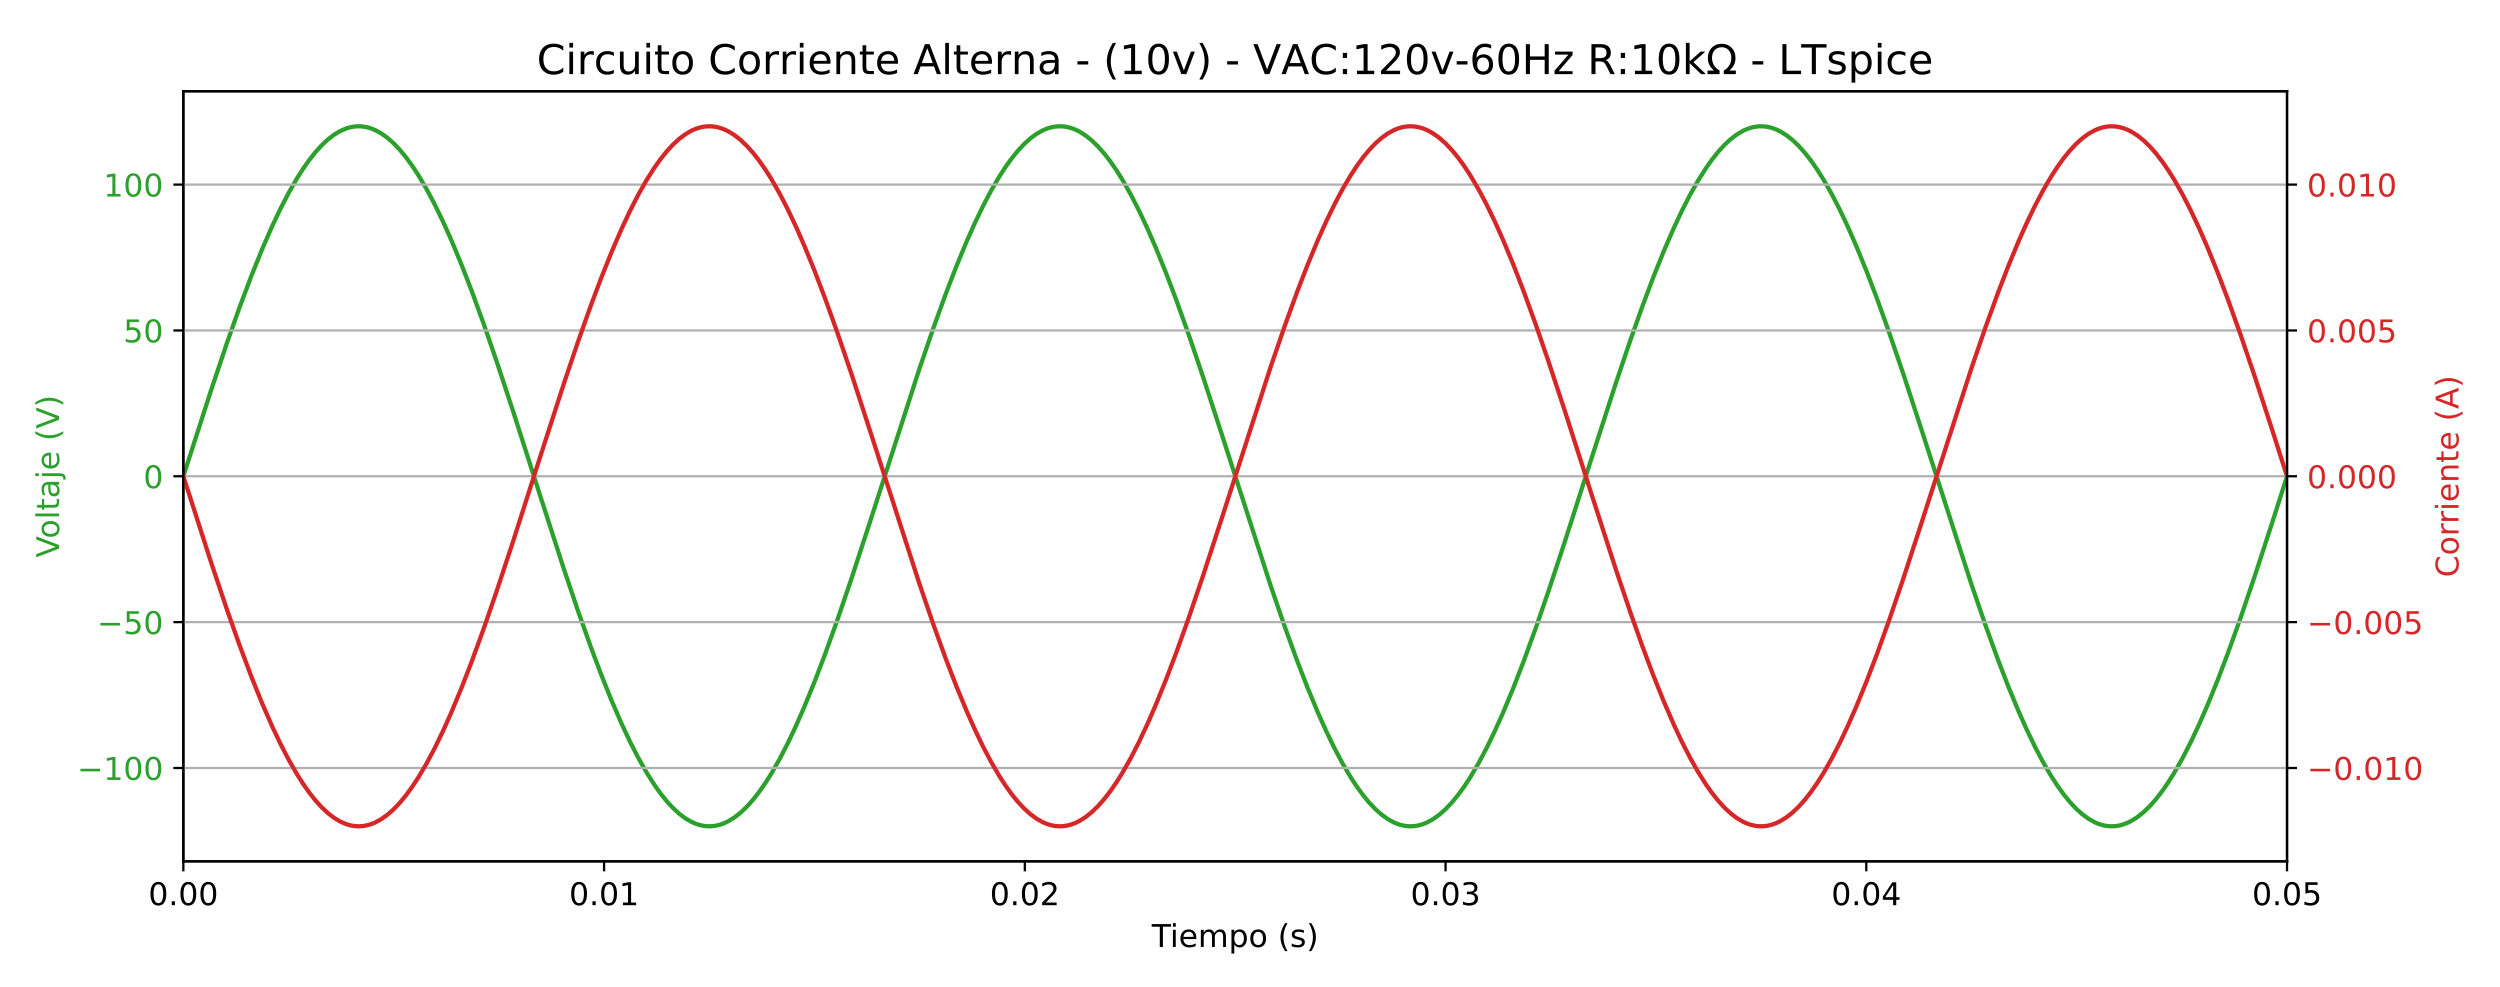 <?xml version="1.0" encoding="utf-8" standalone="no"?>
<!DOCTYPE svg PUBLIC "-//W3C//DTD SVG 1.1//EN"
  "http://www.w3.org/Graphics/SVG/1.1/DTD/svg11.dtd">
<!-- Created with matplotlib (https://matplotlib.org/) -->
<svg height="345.6pt" version="1.1" viewBox="0 0 875.52 345.6" width="875.52pt" xmlns="http://www.w3.org/2000/svg" xmlns:xlink="http://www.w3.org/1999/xlink">
 <defs>
  <style type="text/css">*{stroke-linecap:butt;stroke-linejoin:round;}</style>
 </defs>
 <g id="figure_1">
  <g id="patch_1">
   <path d="M 0 345.6 
L 875.52 345.6 
L 875.52 0 
L 0 0 
z
" style="fill:none;"/>
  </g>
  <g id="axes_1">
   <g id="patch_2">
    <path d="M 64.21 301.64 
L 800.935 301.64 
L 800.935 31.96 
L 64.21 31.96 
z
" style="fill:none;"/>
   </g>
   <g id="matplotlib.axis_1">
    <g id="xtick_1">
     <g id="line2d_1">
      <defs>
       <path d="M 0 0 
L 0 3.5 
" id="md80a94fbe7" style="stroke:#000000;stroke-width:0.8;"/>
      </defs>
      <g>
       <use style="stroke:#000000;stroke-width:0.8;" x="64.21" xlink:href="#md80a94fbe7" y="301.64"/>
      </g>
     </g>
     <g id="text_1">
      <!-- 0.00 -->
      <g transform="translate(51.964 316.998)scale(0.11 -0.11)">
       <defs>
        <path d="M 31.781 66.406 
Q 24.172 66.406 20.328 58.906 
Q 16.5 51.422 16.5 36.375 
Q 16.5 21.391 20.328 13.891 
Q 24.172 6.391 31.781 6.391 
Q 39.453 6.391 43.281 13.891 
Q 47.125 21.391 47.125 36.375 
Q 47.125 51.422 43.281 58.906 
Q 39.453 66.406 31.781 66.406 
z
M 31.781 74.219 
Q 44.047 74.219 50.516 64.516 
Q 56.984 54.828 56.984 36.375 
Q 56.984 17.969 50.516 8.266 
Q 44.047 -1.422 31.781 -1.422 
Q 19.531 -1.422 13.062 8.266 
Q 6.594 17.969 6.594 36.375 
Q 6.594 54.828 13.062 64.516 
Q 19.531 74.219 31.781 74.219 
z
" id="DejaVuSans-48"/>
        <path d="M 10.688 12.406 
L 21 12.406 
L 21 0 
L 10.688 0 
z
" id="DejaVuSans-46"/>
       </defs>
       <use xlink:href="#DejaVuSans-48"/>
       <use x="63.623" xlink:href="#DejaVuSans-46"/>
       <use x="95.41" xlink:href="#DejaVuSans-48"/>
       <use x="159.033" xlink:href="#DejaVuSans-48"/>
      </g>
     </g>
    </g>
    <g id="xtick_2">
     <g id="line2d_2">
      <g>
       <use style="stroke:#000000;stroke-width:0.8;" x="211.555" xlink:href="#md80a94fbe7" y="301.64"/>
      </g>
     </g>
     <g id="text_2">
      <!-- 0.01 -->
      <g transform="translate(199.309 316.998)scale(0.11 -0.11)">
       <defs>
        <path d="M 12.406 8.297 
L 28.516 8.297 
L 28.516 63.922 
L 10.984 60.406 
L 10.984 69.391 
L 28.422 72.906 
L 38.281 72.906 
L 38.281 8.297 
L 54.391 8.297 
L 54.391 0 
L 12.406 0 
z
" id="DejaVuSans-49"/>
       </defs>
       <use xlink:href="#DejaVuSans-48"/>
       <use x="63.623" xlink:href="#DejaVuSans-46"/>
       <use x="95.41" xlink:href="#DejaVuSans-48"/>
       <use x="159.033" xlink:href="#DejaVuSans-49"/>
      </g>
     </g>
    </g>
    <g id="xtick_3">
     <g id="line2d_3">
      <g>
       <use style="stroke:#000000;stroke-width:0.8;" x="358.9" xlink:href="#md80a94fbe7" y="301.64"/>
      </g>
     </g>
     <g id="text_3">
      <!-- 0.02 -->
      <g transform="translate(346.654 316.998)scale(0.11 -0.11)">
       <defs>
        <path d="M 19.188 8.297 
L 53.609 8.297 
L 53.609 0 
L 7.328 0 
L 7.328 8.297 
Q 12.938 14.109 22.625 23.891 
Q 32.328 33.688 34.812 36.531 
Q 39.547 41.844 41.422 45.531 
Q 43.312 49.219 43.312 52.781 
Q 43.312 58.594 39.234 62.25 
Q 35.156 65.922 28.609 65.922 
Q 23.969 65.922 18.812 64.312 
Q 13.672 62.703 7.812 59.422 
L 7.812 69.391 
Q 13.766 71.781 18.938 73 
Q 24.125 74.219 28.422 74.219 
Q 39.75 74.219 46.484 68.547 
Q 53.219 62.891 53.219 53.422 
Q 53.219 48.922 51.531 44.891 
Q 49.859 40.875 45.406 35.406 
Q 44.188 33.984 37.641 27.219 
Q 31.109 20.453 19.188 8.297 
z
" id="DejaVuSans-50"/>
       </defs>
       <use xlink:href="#DejaVuSans-48"/>
       <use x="63.623" xlink:href="#DejaVuSans-46"/>
       <use x="95.41" xlink:href="#DejaVuSans-48"/>
       <use x="159.033" xlink:href="#DejaVuSans-50"/>
      </g>
     </g>
    </g>
    <g id="xtick_4">
     <g id="line2d_4">
      <g>
       <use style="stroke:#000000;stroke-width:0.8;" x="506.245" xlink:href="#md80a94fbe7" y="301.64"/>
      </g>
     </g>
     <g id="text_4">
      <!-- 0.03 -->
      <g transform="translate(493.999 316.998)scale(0.11 -0.11)">
       <defs>
        <path d="M 40.578 39.312 
Q 47.656 37.797 51.625 33 
Q 55.609 28.219 55.609 21.188 
Q 55.609 10.406 48.188 4.484 
Q 40.766 -1.422 27.094 -1.422 
Q 22.516 -1.422 17.656 -0.516 
Q 12.797 0.391 7.625 2.203 
L 7.625 11.719 
Q 11.719 9.328 16.594 8.109 
Q 21.484 6.891 26.812 6.891 
Q 36.078 6.891 40.938 10.547 
Q 45.797 14.203 45.797 21.188 
Q 45.797 27.641 41.281 31.266 
Q 36.766 34.906 28.719 34.906 
L 20.219 34.906 
L 20.219 43.016 
L 29.109 43.016 
Q 36.375 43.016 40.234 45.922 
Q 44.094 48.828 44.094 54.297 
Q 44.094 59.906 40.109 62.906 
Q 36.141 65.922 28.719 65.922 
Q 24.656 65.922 20.016 65.031 
Q 15.375 64.156 9.812 62.312 
L 9.812 71.094 
Q 15.438 72.656 20.344 73.438 
Q 25.25 74.219 29.594 74.219 
Q 40.828 74.219 47.359 69.109 
Q 53.906 64.016 53.906 55.328 
Q 53.906 49.266 50.438 45.094 
Q 46.969 40.922 40.578 39.312 
z
" id="DejaVuSans-51"/>
       </defs>
       <use xlink:href="#DejaVuSans-48"/>
       <use x="63.623" xlink:href="#DejaVuSans-46"/>
       <use x="95.41" xlink:href="#DejaVuSans-48"/>
       <use x="159.033" xlink:href="#DejaVuSans-51"/>
      </g>
     </g>
    </g>
    <g id="xtick_5">
     <g id="line2d_5">
      <g>
       <use style="stroke:#000000;stroke-width:0.8;" x="653.59" xlink:href="#md80a94fbe7" y="301.64"/>
      </g>
     </g>
     <g id="text_5">
      <!-- 0.04 -->
      <g transform="translate(641.344 316.998)scale(0.11 -0.11)">
       <defs>
        <path d="M 37.797 64.312 
L 12.891 25.391 
L 37.797 25.391 
z
M 35.203 72.906 
L 47.609 72.906 
L 47.609 25.391 
L 58.016 25.391 
L 58.016 17.188 
L 47.609 17.188 
L 47.609 0 
L 37.797 0 
L 37.797 17.188 
L 4.891 17.188 
L 4.891 26.703 
z
" id="DejaVuSans-52"/>
       </defs>
       <use xlink:href="#DejaVuSans-48"/>
       <use x="63.623" xlink:href="#DejaVuSans-46"/>
       <use x="95.41" xlink:href="#DejaVuSans-48"/>
       <use x="159.033" xlink:href="#DejaVuSans-52"/>
      </g>
     </g>
    </g>
    <g id="xtick_6">
     <g id="line2d_6">
      <g>
       <use style="stroke:#000000;stroke-width:0.8;" x="800.935" xlink:href="#md80a94fbe7" y="301.64"/>
      </g>
     </g>
     <g id="text_6">
      <!-- 0.05 -->
      <g transform="translate(788.689 316.998)scale(0.11 -0.11)">
       <defs>
        <path d="M 10.797 72.906 
L 49.516 72.906 
L 49.516 64.594 
L 19.828 64.594 
L 19.828 46.734 
Q 21.969 47.469 24.109 47.828 
Q 26.266 48.188 28.422 48.188 
Q 40.625 48.188 47.75 41.5 
Q 54.891 34.812 54.891 23.391 
Q 54.891 11.625 47.562 5.094 
Q 40.234 -1.422 26.906 -1.422 
Q 22.312 -1.422 17.547 -0.641 
Q 12.797 0.141 7.719 1.703 
L 7.719 11.625 
Q 12.109 9.234 16.797 8.062 
Q 21.484 6.891 26.703 6.891 
Q 35.156 6.891 40.078 11.328 
Q 45.016 15.766 45.016 23.391 
Q 45.016 31 40.078 35.438 
Q 35.156 39.891 26.703 39.891 
Q 22.75 39.891 18.812 39.016 
Q 14.891 38.141 10.797 36.281 
z
" id="DejaVuSans-53"/>
       </defs>
       <use xlink:href="#DejaVuSans-48"/>
       <use x="63.623" xlink:href="#DejaVuSans-46"/>
       <use x="95.41" xlink:href="#DejaVuSans-48"/>
       <use x="159.033" xlink:href="#DejaVuSans-53"/>
      </g>
     </g>
    </g>
    <g id="text_7">
     <!-- Tiempo (s) -->
     <g transform="translate(403.354 331.644)scale(0.11 -0.11)">
      <defs>
       <path d="M -0.297 72.906 
L 61.375 72.906 
L 61.375 64.594 
L 35.5 64.594 
L 35.5 0 
L 25.594 0 
L 25.594 64.594 
L -0.297 64.594 
z
" id="DejaVuSans-84"/>
       <path d="M 9.422 54.688 
L 18.406 54.688 
L 18.406 0 
L 9.422 0 
z
M 9.422 75.984 
L 18.406 75.984 
L 18.406 64.594 
L 9.422 64.594 
z
" id="DejaVuSans-105"/>
       <path d="M 56.203 29.594 
L 56.203 25.203 
L 14.891 25.203 
Q 15.484 15.922 20.484 11.062 
Q 25.484 6.203 34.422 6.203 
Q 39.594 6.203 44.453 7.469 
Q 49.312 8.734 54.109 11.281 
L 54.109 2.781 
Q 49.266 0.734 44.188 -0.344 
Q 39.109 -1.422 33.891 -1.422 
Q 20.797 -1.422 13.156 6.188 
Q 5.516 13.812 5.516 26.812 
Q 5.516 40.234 12.766 48.109 
Q 20.016 56 32.328 56 
Q 43.359 56 49.781 48.891 
Q 56.203 41.797 56.203 29.594 
z
M 47.219 32.234 
Q 47.125 39.594 43.094 43.984 
Q 39.062 48.391 32.422 48.391 
Q 24.906 48.391 20.391 44.141 
Q 15.875 39.891 15.188 32.172 
z
" id="DejaVuSans-101"/>
       <path d="M 52 44.188 
Q 55.375 50.25 60.062 53.125 
Q 64.75 56 71.094 56 
Q 79.641 56 84.281 50.016 
Q 88.922 44.047 88.922 33.016 
L 88.922 0 
L 79.891 0 
L 79.891 32.719 
Q 79.891 40.578 77.094 44.375 
Q 74.312 48.188 68.609 48.188 
Q 61.625 48.188 57.562 43.547 
Q 53.516 38.922 53.516 30.906 
L 53.516 0 
L 44.484 0 
L 44.484 32.719 
Q 44.484 40.625 41.703 44.406 
Q 38.922 48.188 33.109 48.188 
Q 26.219 48.188 22.156 43.531 
Q 18.109 38.875 18.109 30.906 
L 18.109 0 
L 9.078 0 
L 9.078 54.688 
L 18.109 54.688 
L 18.109 46.188 
Q 21.188 51.219 25.484 53.609 
Q 29.781 56 35.688 56 
Q 41.656 56 45.828 52.969 
Q 50 49.953 52 44.188 
z
" id="DejaVuSans-109"/>
       <path d="M 18.109 8.203 
L 18.109 -20.797 
L 9.078 -20.797 
L 9.078 54.688 
L 18.109 54.688 
L 18.109 46.391 
Q 20.953 51.266 25.266 53.625 
Q 29.594 56 35.594 56 
Q 45.562 56 51.781 48.094 
Q 58.016 40.188 58.016 27.297 
Q 58.016 14.406 51.781 6.484 
Q 45.562 -1.422 35.594 -1.422 
Q 29.594 -1.422 25.266 0.953 
Q 20.953 3.328 18.109 8.203 
z
M 48.688 27.297 
Q 48.688 37.203 44.609 42.844 
Q 40.531 48.484 33.406 48.484 
Q 26.266 48.484 22.188 42.844 
Q 18.109 37.203 18.109 27.297 
Q 18.109 17.391 22.188 11.75 
Q 26.266 6.109 33.406 6.109 
Q 40.531 6.109 44.609 11.75 
Q 48.688 17.391 48.688 27.297 
z
" id="DejaVuSans-112"/>
       <path d="M 30.609 48.391 
Q 23.391 48.391 19.188 42.75 
Q 14.984 37.109 14.984 27.297 
Q 14.984 17.484 19.156 11.844 
Q 23.344 6.203 30.609 6.203 
Q 37.797 6.203 41.984 11.859 
Q 46.188 17.531 46.188 27.297 
Q 46.188 37.016 41.984 42.703 
Q 37.797 48.391 30.609 48.391 
z
M 30.609 56 
Q 42.328 56 49.016 48.375 
Q 55.719 40.766 55.719 27.297 
Q 55.719 13.875 49.016 6.219 
Q 42.328 -1.422 30.609 -1.422 
Q 18.844 -1.422 12.172 6.219 
Q 5.516 13.875 5.516 27.297 
Q 5.516 40.766 12.172 48.375 
Q 18.844 56 30.609 56 
z
" id="DejaVuSans-111"/>
       <path id="DejaVuSans-32"/>
       <path d="M 31 75.875 
Q 24.469 64.656 21.281 53.656 
Q 18.109 42.672 18.109 31.391 
Q 18.109 20.125 21.312 9.062 
Q 24.516 -2 31 -13.188 
L 23.188 -13.188 
Q 15.875 -1.703 12.234 9.375 
Q 8.594 20.453 8.594 31.391 
Q 8.594 42.281 12.203 53.312 
Q 15.828 64.359 23.188 75.875 
z
" id="DejaVuSans-40"/>
       <path d="M 44.281 53.078 
L 44.281 44.578 
Q 40.484 46.531 36.375 47.5 
Q 32.281 48.484 27.875 48.484 
Q 21.188 48.484 17.844 46.438 
Q 14.5 44.391 14.5 40.281 
Q 14.5 37.156 16.891 35.375 
Q 19.281 33.594 26.516 31.984 
L 29.594 31.297 
Q 39.156 29.25 43.188 25.516 
Q 47.219 21.781 47.219 15.094 
Q 47.219 7.469 41.188 3.016 
Q 35.156 -1.422 24.609 -1.422 
Q 20.219 -1.422 15.453 -0.562 
Q 10.688 0.297 5.422 2 
L 5.422 11.281 
Q 10.406 8.688 15.234 7.391 
Q 20.062 6.109 24.812 6.109 
Q 31.156 6.109 34.562 8.281 
Q 37.984 10.453 37.984 14.406 
Q 37.984 18.062 35.516 20.016 
Q 33.062 21.969 24.703 23.781 
L 21.578 24.516 
Q 13.234 26.266 9.516 29.906 
Q 5.812 33.547 5.812 39.891 
Q 5.812 47.609 11.281 51.797 
Q 16.75 56 26.812 56 
Q 31.781 56 36.172 55.266 
Q 40.578 54.547 44.281 53.078 
z
" id="DejaVuSans-115"/>
       <path d="M 8.016 75.875 
L 15.828 75.875 
Q 23.141 64.359 26.781 53.312 
Q 30.422 42.281 30.422 31.391 
Q 30.422 20.453 26.781 9.375 
Q 23.141 -1.703 15.828 -13.188 
L 8.016 -13.188 
Q 14.5 -2 17.703 9.062 
Q 20.906 20.125 20.906 31.391 
Q 20.906 42.672 17.703 53.656 
Q 14.5 64.656 8.016 75.875 
z
" id="DejaVuSans-41"/>
      </defs>
      <use xlink:href="#DejaVuSans-84"/>
      <use x="57.959" xlink:href="#DejaVuSans-105"/>
      <use x="85.742" xlink:href="#DejaVuSans-101"/>
      <use x="147.266" xlink:href="#DejaVuSans-109"/>
      <use x="244.678" xlink:href="#DejaVuSans-112"/>
      <use x="308.154" xlink:href="#DejaVuSans-111"/>
      <use x="369.336" xlink:href="#DejaVuSans-32"/>
      <use x="401.123" xlink:href="#DejaVuSans-40"/>
      <use x="440.137" xlink:href="#DejaVuSans-115"/>
      <use x="492.236" xlink:href="#DejaVuSans-41"/>
     </g>
    </g>
   </g>
   <g id="matplotlib.axis_2">
    <g id="ytick_1">
     <g id="line2d_7">
      <defs>
       <path d="M 0 0 
L -3.5 0 
" id="me2e174e5fc" style="stroke:#000000;stroke-width:0.8;"/>
      </defs>
      <g>
       <use style="stroke:#000000;stroke-width:0.8;" x="64.21" xlink:href="#me2e174e5fc" y="268.952"/>
      </g>
     </g>
     <g id="text_8">
      <!-- −100 -->
      <g style="fill:#2ca02c;" transform="translate(26.996 273.131)scale(0.11 -0.11)">
       <defs>
        <path d="M 10.594 35.5 
L 73.188 35.5 
L 73.188 27.203 
L 10.594 27.203 
z
" id="DejaVuSans-8722"/>
       </defs>
       <use xlink:href="#DejaVuSans-8722"/>
       <use x="83.789" xlink:href="#DejaVuSans-49"/>
       <use x="147.412" xlink:href="#DejaVuSans-48"/>
       <use x="211.035" xlink:href="#DejaVuSans-48"/>
      </g>
     </g>
    </g>
    <g id="ytick_2">
     <g id="line2d_8">
      <g>
       <use style="stroke:#000000;stroke-width:0.8;" x="64.21" xlink:href="#me2e174e5fc" y="217.876"/>
      </g>
     </g>
     <g id="text_9">
      <!-- −50 -->
      <g style="fill:#2ca02c;" transform="translate(33.995 222.055)scale(0.11 -0.11)">
       <use xlink:href="#DejaVuSans-8722"/>
       <use x="83.789" xlink:href="#DejaVuSans-53"/>
       <use x="147.412" xlink:href="#DejaVuSans-48"/>
      </g>
     </g>
    </g>
    <g id="ytick_3">
     <g id="line2d_9">
      <g>
       <use style="stroke:#000000;stroke-width:0.8;" x="64.21" xlink:href="#me2e174e5fc" y="166.8"/>
      </g>
     </g>
     <g id="text_10">
      <!-- 0 -->
      <g style="fill:#2ca02c;" transform="translate(50.211 170.979)scale(0.11 -0.11)">
       <use xlink:href="#DejaVuSans-48"/>
      </g>
     </g>
    </g>
    <g id="ytick_4">
     <g id="line2d_10">
      <g>
       <use style="stroke:#000000;stroke-width:0.8;" x="64.21" xlink:href="#me2e174e5fc" y="115.724"/>
      </g>
     </g>
     <g id="text_11">
      <!-- 50 -->
      <g style="fill:#2ca02c;" transform="translate(43.212 119.903)scale(0.11 -0.11)">
       <use xlink:href="#DejaVuSans-53"/>
       <use x="63.623" xlink:href="#DejaVuSans-48"/>
      </g>
     </g>
    </g>
    <g id="ytick_5">
     <g id="line2d_11">
      <g>
       <use style="stroke:#000000;stroke-width:0.8;" x="64.21" xlink:href="#me2e174e5fc" y="64.648"/>
      </g>
     </g>
     <g id="text_12">
      <!-- 100 -->
      <g style="fill:#2ca02c;" transform="translate(36.214 68.828)scale(0.11 -0.11)">
       <use xlink:href="#DejaVuSans-49"/>
       <use x="63.623" xlink:href="#DejaVuSans-48"/>
       <use x="127.246" xlink:href="#DejaVuSans-48"/>
      </g>
     </g>
    </g>
    <g id="text_13">
     <!-- Voltaje (V) -->
     <g style="fill:#2ca02c;" transform="translate(20.708 195.27)rotate(-90)scale(0.11 -0.11)">
      <defs>
       <path d="M 28.609 0 
L 0.781 72.906 
L 11.078 72.906 
L 34.188 11.531 
L 57.328 72.906 
L 67.578 72.906 
L 39.797 0 
z
" id="DejaVuSans-86"/>
       <path d="M 9.422 75.984 
L 18.406 75.984 
L 18.406 0 
L 9.422 0 
z
" id="DejaVuSans-108"/>
       <path d="M 18.312 70.219 
L 18.312 54.688 
L 36.812 54.688 
L 36.812 47.703 
L 18.312 47.703 
L 18.312 18.016 
Q 18.312 11.328 20.141 9.422 
Q 21.969 7.516 27.594 7.516 
L 36.812 7.516 
L 36.812 0 
L 27.594 0 
Q 17.188 0 13.234 3.875 
Q 9.281 7.766 9.281 18.016 
L 9.281 47.703 
L 2.688 47.703 
L 2.688 54.688 
L 9.281 54.688 
L 9.281 70.219 
z
" id="DejaVuSans-116"/>
       <path d="M 34.281 27.484 
Q 23.391 27.484 19.188 25 
Q 14.984 22.516 14.984 16.5 
Q 14.984 11.719 18.141 8.906 
Q 21.297 6.109 26.703 6.109 
Q 34.188 6.109 38.703 11.406 
Q 43.219 16.703 43.219 25.484 
L 43.219 27.484 
z
M 52.203 31.203 
L 52.203 0 
L 43.219 0 
L 43.219 8.297 
Q 40.141 3.328 35.547 0.953 
Q 30.953 -1.422 24.312 -1.422 
Q 15.922 -1.422 10.953 3.297 
Q 6 8.016 6 15.922 
Q 6 25.141 12.172 29.828 
Q 18.359 34.516 30.609 34.516 
L 43.219 34.516 
L 43.219 35.406 
Q 43.219 41.609 39.141 45 
Q 35.062 48.391 27.688 48.391 
Q 23 48.391 18.547 47.266 
Q 14.109 46.141 10.016 43.891 
L 10.016 52.203 
Q 14.938 54.109 19.578 55.047 
Q 24.219 56 28.609 56 
Q 40.484 56 46.344 49.844 
Q 52.203 43.703 52.203 31.203 
z
" id="DejaVuSans-97"/>
       <path d="M 9.422 54.688 
L 18.406 54.688 
L 18.406 -0.984 
Q 18.406 -11.422 14.422 -16.109 
Q 10.453 -20.797 1.609 -20.797 
L -1.812 -20.797 
L -1.812 -13.188 
L 0.594 -13.188 
Q 5.719 -13.188 7.562 -10.812 
Q 9.422 -8.453 9.422 -0.984 
z
M 9.422 75.984 
L 18.406 75.984 
L 18.406 64.594 
L 9.422 64.594 
z
" id="DejaVuSans-106"/>
      </defs>
      <use xlink:href="#DejaVuSans-86"/>
      <use x="60.658" xlink:href="#DejaVuSans-111"/>
      <use x="121.84" xlink:href="#DejaVuSans-108"/>
      <use x="149.623" xlink:href="#DejaVuSans-116"/>
      <use x="188.832" xlink:href="#DejaVuSans-97"/>
      <use x="250.111" xlink:href="#DejaVuSans-106"/>
      <use x="277.895" xlink:href="#DejaVuSans-101"/>
      <use x="339.418" xlink:href="#DejaVuSans-32"/>
      <use x="371.205" xlink:href="#DejaVuSans-40"/>
      <use x="410.219" xlink:href="#DejaVuSans-86"/>
      <use x="478.627" xlink:href="#DejaVuSans-41"/>
     </g>
    </g>
   </g>
   <g id="line2d_12">
    <path clip-path="url(#p117a6259fc)" d="M 64.21 166.8 
L 73.787 137.065 
L 79.542 119.937 
L 83.859 107.738 
L 88.176 96.258 
L 91.773 87.343 
L 95.37 79.1 
L 98.248 73.037 
L 101.126 67.483 
L 104.004 62.466 
L 106.162 59.073 
L 108.32 56.009 
L 110.479 53.283 
L 112.637 50.902 
L 114.796 48.875 
L 116.954 47.208 
L 119.112 45.905 
L 121.271 44.971 
L 122.71 44.554 
L 124.149 44.303 
L 125.587 44.218 
L 127.026 44.299 
L 128.465 44.547 
L 129.904 44.959 
L 131.343 45.537 
L 133.502 46.712 
L 135.66 48.253 
L 137.818 50.156 
L 139.977 52.414 
L 142.135 55.02 
L 144.293 57.968 
L 146.452 61.247 
L 149.33 66.119 
L 152.207 71.535 
L 155.085 77.469 
L 157.963 83.886 
L 161.56 92.535 
L 165.158 101.812 
L 169.474 113.665 
L 173.791 126.164 
L 179.547 143.574 
L 188.9 172.764 
L 197.533 199.445 
L 202.569 214.357 
L 206.886 226.52 
L 210.484 236.106 
L 214.081 245.106 
L 217.678 253.442 
L 220.556 259.587 
L 223.434 265.228 
L 226.312 270.336 
L 229.189 274.883 
L 231.348 277.911 
L 233.506 280.599 
L 235.665 282.94 
L 237.823 284.928 
L 239.981 286.555 
L 242.14 287.817 
L 243.579 288.454 
L 245.018 288.925 
L 246.456 289.232 
L 247.895 289.372 
L 249.334 289.346 
L 250.773 289.154 
L 252.212 288.797 
L 253.651 288.274 
L 255.09 287.586 
L 257.248 286.248 
L 259.407 284.546 
L 261.565 282.484 
L 263.723 280.07 
L 265.882 277.311 
L 268.04 274.215 
L 270.199 270.791 
L 273.076 265.735 
L 275.954 260.143 
L 278.832 254.045 
L 281.71 247.474 
L 285.307 238.65 
L 288.904 229.217 
L 293.221 217.208 
L 298.257 202.432 
L 304.733 182.602 
L 322 129.112 
L 327.036 114.436 
L 331.352 102.538 
L 334.95 93.216 
L 338.547 84.517 
L 341.425 78.056 
L 344.303 72.075 
L 347.181 66.608 
L 350.058 61.684 
L 352.217 58.364 
L 354.375 55.374 
L 356.534 52.724 
L 358.692 50.421 
L 360.85 48.474 
L 363.009 46.887 
L 365.167 45.665 
L 366.606 45.056 
L 368.045 44.612 
L 369.484 44.333 
L 370.923 44.221 
L 372.362 44.274 
L 373.8 44.494 
L 375.239 44.879 
L 376.678 45.43 
L 378.117 46.145 
L 380.276 47.523 
L 382.434 49.266 
L 384.592 51.367 
L 386.751 53.819 
L 388.909 56.616 
L 391.067 59.75 
L 393.226 63.209 
L 396.104 68.311 
L 398.982 73.947 
L 401.859 80.085 
L 404.737 86.694 
L 408.334 95.561 
L 411.932 105.031 
L 416.249 117.078 
L 421.285 131.888 
L 427.76 151.744 
L 445.027 205.203 
L 450.063 219.843 
L 454.38 231.701 
L 457.977 240.984 
L 461.574 249.639 
L 464.452 256.062 
L 467.33 262 
L 470.208 267.423 
L 473.086 272.301 
L 475.244 275.585 
L 477.402 278.538 
L 479.561 281.15 
L 481.719 283.413 
L 483.878 285.321 
L 486.036 286.867 
L 488.194 288.048 
L 489.633 288.629 
L 491.072 289.046 
L 492.511 289.297 
L 493.95 289.382 
L 495.389 289.301 
L 496.828 289.053 
L 498.267 288.641 
L 499.706 288.063 
L 501.864 286.888 
L 504.022 285.347 
L 506.181 283.444 
L 508.339 281.186 
L 510.498 278.58 
L 512.656 275.632 
L 514.814 272.353 
L 517.692 267.481 
L 520.57 262.065 
L 523.448 256.131 
L 526.326 249.714 
L 529.923 241.065 
L 533.52 231.788 
L 537.837 219.935 
L 542.154 207.436 
L 547.909 190.026 
L 557.262 160.836 
L 565.896 134.155 
L 570.932 119.243 
L 575.249 107.08 
L 578.846 97.494 
L 582.443 88.494 
L 586.041 80.158 
L 588.918 74.013 
L 591.796 68.372 
L 594.674 63.264 
L 597.552 58.717 
L 599.71 55.689 
L 601.869 53.001 
L 604.027 50.66 
L 606.185 48.672 
L 608.344 47.045 
L 610.502 45.783 
L 611.941 45.146 
L 613.38 44.675 
L 614.819 44.368 
L 616.258 44.228 
L 617.697 44.254 
L 619.136 44.446 
L 620.575 44.803 
L 622.014 45.326 
L 623.452 46.014 
L 625.611 47.352 
L 627.769 49.054 
L 629.928 51.116 
L 632.086 53.53 
L 634.244 56.289 
L 636.403 59.385 
L 638.561 62.809 
L 641.439 67.865 
L 644.317 73.457 
L 647.195 79.555 
L 650.072 86.126 
L 653.67 94.95 
L 657.267 104.383 
L 661.584 116.392 
L 666.62 131.168 
L 673.095 150.998 
L 690.362 204.488 
L 695.398 219.164 
L 699.715 231.062 
L 703.312 240.384 
L 706.91 249.083 
L 709.787 255.544 
L 712.665 261.525 
L 715.543 266.992 
L 718.421 271.916 
L 720.579 275.236 
L 722.738 278.226 
L 724.896 280.876 
L 727.054 283.179 
L 729.213 285.126 
L 731.371 286.713 
L 733.529 287.935 
L 734.968 288.544 
L 736.407 288.988 
L 737.846 289.267 
L 739.285 289.379 
L 740.724 289.326 
L 742.163 289.106 
L 743.602 288.721 
L 745.041 288.17 
L 746.48 287.455 
L 748.638 286.077 
L 750.796 284.334 
L 752.955 282.233 
L 755.113 279.781 
L 757.272 276.984 
L 759.43 273.85 
L 761.588 270.391 
L 764.466 265.289 
L 767.344 259.653 
L 770.222 253.515 
L 773.1 246.906 
L 776.697 238.039 
L 780.294 228.569 
L 784.611 216.522 
L 789.647 201.712 
L 796.122 181.856 
L 800.935 166.8 
L 800.935 166.8 
" style="fill:none;stroke:#2ca02c;stroke-linecap:square;stroke-width:1.5;"/>
   </g>
   <g id="patch_3">
    <path d="M 64.21 301.64 
L 64.21 31.96 
" style="fill:none;stroke:#000000;stroke-linecap:square;stroke-linejoin:miter;stroke-width:0.8;"/>
   </g>
   <g id="patch_4">
    <path d="M 800.935 301.64 
L 800.935 31.96 
" style="fill:none;stroke:#000000;stroke-linecap:square;stroke-linejoin:miter;stroke-width:0.8;"/>
   </g>
   <g id="patch_5">
    <path d="M 64.21 301.64 
L 800.935 301.64 
" style="fill:none;stroke:#000000;stroke-linecap:square;stroke-linejoin:miter;stroke-width:0.8;"/>
   </g>
   <g id="patch_6">
    <path d="M 64.21 31.96 
L 800.935 31.96 
" style="fill:none;stroke:#000000;stroke-linecap:square;stroke-linejoin:miter;stroke-width:0.8;"/>
   </g>
   <g id="text_14">
    <!-- Circuito Corriente Alterna - ($\mathrm{10v}$) - VAC:$\mathrm{120v}$-$\mathrm{60Hz}$ R:$\mathrm{10k\Omega}$ - LTspice -->
    <g transform="translate(187.988 25.96)scale(0.144 -0.144)">
     <defs>
      <path d="M 64.406 67.281 
L 64.406 56.891 
Q 59.422 61.531 53.781 63.812 
Q 48.141 66.109 41.797 66.109 
Q 29.297 66.109 22.656 58.469 
Q 16.016 50.828 16.016 36.375 
Q 16.016 21.969 22.656 14.328 
Q 29.297 6.688 41.797 6.688 
Q 48.141 6.688 53.781 8.984 
Q 59.422 11.281 64.406 15.922 
L 64.406 5.609 
Q 59.234 2.094 53.438 0.328 
Q 47.656 -1.422 41.219 -1.422 
Q 24.656 -1.422 15.125 8.703 
Q 5.609 18.844 5.609 36.375 
Q 5.609 53.953 15.125 64.078 
Q 24.656 74.219 41.219 74.219 
Q 47.75 74.219 53.531 72.484 
Q 59.328 70.75 64.406 67.281 
z
" id="DejaVuSans-67"/>
      <path d="M 41.109 46.297 
Q 39.594 47.172 37.812 47.578 
Q 36.031 48 33.891 48 
Q 26.266 48 22.188 43.047 
Q 18.109 38.094 18.109 28.812 
L 18.109 0 
L 9.078 0 
L 9.078 54.688 
L 18.109 54.688 
L 18.109 46.188 
Q 20.953 51.172 25.484 53.578 
Q 30.031 56 36.531 56 
Q 37.453 56 38.578 55.875 
Q 39.703 55.766 41.062 55.516 
z
" id="DejaVuSans-114"/>
      <path d="M 48.781 52.594 
L 48.781 44.188 
Q 44.969 46.297 41.141 47.344 
Q 37.312 48.391 33.406 48.391 
Q 24.656 48.391 19.812 42.844 
Q 14.984 37.312 14.984 27.297 
Q 14.984 17.281 19.812 11.734 
Q 24.656 6.203 33.406 6.203 
Q 37.312 6.203 41.141 7.25 
Q 44.969 8.297 48.781 10.406 
L 48.781 2.094 
Q 45.016 0.344 40.984 -0.531 
Q 36.969 -1.422 32.422 -1.422 
Q 20.062 -1.422 12.781 6.344 
Q 5.516 14.109 5.516 27.297 
Q 5.516 40.672 12.859 48.328 
Q 20.219 56 33.016 56 
Q 37.156 56 41.109 55.141 
Q 45.062 54.297 48.781 52.594 
z
" id="DejaVuSans-99"/>
      <path d="M 8.5 21.578 
L 8.5 54.688 
L 17.484 54.688 
L 17.484 21.922 
Q 17.484 14.156 20.5 10.266 
Q 23.531 6.391 29.594 6.391 
Q 36.859 6.391 41.078 11.031 
Q 45.312 15.672 45.312 23.688 
L 45.312 54.688 
L 54.297 54.688 
L 54.297 0 
L 45.312 0 
L 45.312 8.406 
Q 42.047 3.422 37.719 1 
Q 33.406 -1.422 27.688 -1.422 
Q 18.266 -1.422 13.375 4.438 
Q 8.5 10.297 8.5 21.578 
z
M 31.109 56 
z
" id="DejaVuSans-117"/>
      <path d="M 54.891 33.016 
L 54.891 0 
L 45.906 0 
L 45.906 32.719 
Q 45.906 40.484 42.875 44.328 
Q 39.844 48.188 33.797 48.188 
Q 26.516 48.188 22.312 43.547 
Q 18.109 38.922 18.109 30.906 
L 18.109 0 
L 9.078 0 
L 9.078 54.688 
L 18.109 54.688 
L 18.109 46.188 
Q 21.344 51.125 25.703 53.562 
Q 30.078 56 35.797 56 
Q 45.219 56 50.047 50.172 
Q 54.891 44.344 54.891 33.016 
z
" id="DejaVuSans-110"/>
      <path d="M 34.188 63.188 
L 20.797 26.906 
L 47.609 26.906 
z
M 28.609 72.906 
L 39.797 72.906 
L 67.578 0 
L 57.328 0 
L 50.688 18.703 
L 17.828 18.703 
L 11.188 0 
L 0.781 0 
z
" id="DejaVuSans-65"/>
      <path d="M 4.891 31.391 
L 31.203 31.391 
L 31.203 23.391 
L 4.891 23.391 
z
" id="DejaVuSans-45"/>
      <path d="M 2.984 54.688 
L 12.5 54.688 
L 29.594 8.797 
L 46.688 54.688 
L 56.203 54.688 
L 35.688 0 
L 23.484 0 
z
" id="DejaVuSans-118"/>
      <path d="M 11.719 12.406 
L 22.016 12.406 
L 22.016 0 
L 11.719 0 
z
M 11.719 51.703 
L 22.016 51.703 
L 22.016 39.312 
L 11.719 39.312 
z
" id="DejaVuSans-58"/>
      <path d="M 33.016 40.375 
Q 26.375 40.375 22.484 35.828 
Q 18.609 31.297 18.609 23.391 
Q 18.609 15.531 22.484 10.953 
Q 26.375 6.391 33.016 6.391 
Q 39.656 6.391 43.531 10.953 
Q 47.406 15.531 47.406 23.391 
Q 47.406 31.297 43.531 35.828 
Q 39.656 40.375 33.016 40.375 
z
M 52.594 71.297 
L 52.594 62.312 
Q 48.875 64.062 45.094 64.984 
Q 41.312 65.922 37.594 65.922 
Q 27.828 65.922 22.672 59.328 
Q 17.531 52.734 16.797 39.406 
Q 19.672 43.656 24.016 45.922 
Q 28.375 48.188 33.594 48.188 
Q 44.578 48.188 50.953 41.516 
Q 57.328 34.859 57.328 23.391 
Q 57.328 12.156 50.688 5.359 
Q 44.047 -1.422 33.016 -1.422 
Q 20.359 -1.422 13.672 8.266 
Q 6.984 17.969 6.984 36.375 
Q 6.984 53.656 15.188 63.938 
Q 23.391 74.219 37.203 74.219 
Q 40.922 74.219 44.703 73.484 
Q 48.484 72.75 52.594 71.297 
z
" id="DejaVuSans-54"/>
      <path d="M 9.812 72.906 
L 19.672 72.906 
L 19.672 43.016 
L 55.516 43.016 
L 55.516 72.906 
L 65.375 72.906 
L 65.375 0 
L 55.516 0 
L 55.516 34.719 
L 19.672 34.719 
L 19.672 0 
L 9.812 0 
z
" id="DejaVuSans-72"/>
      <path d="M 5.516 54.688 
L 48.188 54.688 
L 48.188 46.484 
L 14.406 7.172 
L 48.188 7.172 
L 48.188 0 
L 4.297 0 
L 4.297 8.203 
L 38.094 47.516 
L 5.516 47.516 
z
" id="DejaVuSans-122"/>
      <path d="M 44.391 34.188 
Q 47.562 33.109 50.562 29.594 
Q 53.562 26.078 56.594 19.922 
L 66.609 0 
L 56 0 
L 46.688 18.703 
Q 43.062 26.031 39.672 28.422 
Q 36.281 30.812 30.422 30.812 
L 19.672 30.812 
L 19.672 0 
L 9.812 0 
L 9.812 72.906 
L 32.078 72.906 
Q 44.578 72.906 50.734 67.672 
Q 56.891 62.453 56.891 51.906 
Q 56.891 45.016 53.688 40.469 
Q 50.484 35.938 44.391 34.188 
z
M 19.672 64.797 
L 19.672 38.922 
L 32.078 38.922 
Q 39.203 38.922 42.844 42.219 
Q 46.484 45.516 46.484 51.906 
Q 46.484 58.297 42.844 61.547 
Q 39.203 64.797 32.078 64.797 
z
" id="DejaVuSans-82"/>
      <path d="M 9.078 75.984 
L 18.109 75.984 
L 18.109 31.109 
L 44.922 54.688 
L 56.391 54.688 
L 27.391 29.109 
L 57.625 0 
L 45.906 0 
L 18.109 26.703 
L 18.109 0 
L 9.078 0 
z
" id="DejaVuSans-107"/>
      <path d="M 72.609 8.688 
L 72.609 0 
L 43.312 0 
L 43.312 8.688 
Q 51.953 13.422 56.781 21.531 
Q 61.625 29.641 61.625 39.5 
Q 61.625 51.219 55.172 58.297 
Q 48.734 65.375 38.188 65.375 
Q 27.641 65.375 21.172 58.266 
Q 14.703 51.172 14.703 39.5 
Q 14.703 29.641 19.531 21.531 
Q 24.422 13.422 33.109 8.688 
L 33.109 0 
L 3.812 0 
L 3.812 8.688 
L 19.391 8.688 
Q 11.672 15.484 8.109 22.75 
Q 4.594 30.031 4.594 39.016 
Q 4.594 54.547 13.969 64.156 
Q 23.297 73.781 38.188 73.781 
Q 52.984 73.781 62.406 64.156 
Q 71.781 54.594 71.781 39.5 
Q 71.781 30.031 68.312 22.797 
Q 64.844 15.578 56.984 8.688 
z
" id="DejaVuSans-937"/>
      <path d="M 9.812 72.906 
L 19.672 72.906 
L 19.672 8.297 
L 55.172 8.297 
L 55.172 0 
L 9.812 0 
z
" id="DejaVuSans-76"/>
     </defs>
     <use transform="translate(0 0.016)" xlink:href="#DejaVuSans-67"/>
     <use transform="translate(69.824 0.016)" xlink:href="#DejaVuSans-105"/>
     <use transform="translate(97.607 0.016)" xlink:href="#DejaVuSans-114"/>
     <use transform="translate(138.721 0.016)" xlink:href="#DejaVuSans-99"/>
     <use transform="translate(193.701 0.016)" xlink:href="#DejaVuSans-117"/>
     <use transform="translate(257.08 0.016)" xlink:href="#DejaVuSans-105"/>
     <use transform="translate(284.863 0.016)" xlink:href="#DejaVuSans-116"/>
     <use transform="translate(324.072 0.016)" xlink:href="#DejaVuSans-111"/>
     <use transform="translate(385.254 0.016)" xlink:href="#DejaVuSans-32"/>
     <use transform="translate(417.041 0.016)" xlink:href="#DejaVuSans-67"/>
     <use transform="translate(486.865 0.016)" xlink:href="#DejaVuSans-111"/>
     <use transform="translate(548.047 0.016)" xlink:href="#DejaVuSans-114"/>
     <use transform="translate(589.16 0.016)" xlink:href="#DejaVuSans-114"/>
     <use transform="translate(630.273 0.016)" xlink:href="#DejaVuSans-105"/>
     <use transform="translate(658.057 0.016)" xlink:href="#DejaVuSans-101"/>
     <use transform="translate(719.58 0.016)" xlink:href="#DejaVuSans-110"/>
     <use transform="translate(782.959 0.016)" xlink:href="#DejaVuSans-116"/>
     <use transform="translate(822.168 0.016)" xlink:href="#DejaVuSans-101"/>
     <use transform="translate(883.691 0.016)" xlink:href="#DejaVuSans-32"/>
     <use transform="translate(915.479 0.016)" xlink:href="#DejaVuSans-65"/>
     <use transform="translate(983.887 0.016)" xlink:href="#DejaVuSans-108"/>
     <use transform="translate(1011.67 0.016)" xlink:href="#DejaVuSans-116"/>
     <use transform="translate(1050.879 0.016)" xlink:href="#DejaVuSans-101"/>
     <use transform="translate(1112.402 0.016)" xlink:href="#DejaVuSans-114"/>
     <use transform="translate(1153.516 0.016)" xlink:href="#DejaVuSans-110"/>
     <use transform="translate(1216.895 0.016)" xlink:href="#DejaVuSans-97"/>
     <use transform="translate(1278.174 0.016)" xlink:href="#DejaVuSans-32"/>
     <use transform="translate(1309.961 0.016)" xlink:href="#DejaVuSans-45"/>
     <use transform="translate(1346.045 0.016)" xlink:href="#DejaVuSans-32"/>
     <use transform="translate(1377.832 0.016)" xlink:href="#DejaVuSans-40"/>
     <use transform="translate(1416.846 0.016)" xlink:href="#DejaVuSans-49"/>
     <use transform="translate(1480.469 0.016)" xlink:href="#DejaVuSans-48"/>
     <use transform="translate(1544.092 0.016)" xlink:href="#DejaVuSans-118"/>
     <use transform="translate(1603.271 0.016)" xlink:href="#DejaVuSans-41"/>
     <use transform="translate(1642.285 0.016)" xlink:href="#DejaVuSans-32"/>
     <use transform="translate(1674.072 0.016)" xlink:href="#DejaVuSans-45"/>
     <use transform="translate(1710.156 0.016)" xlink:href="#DejaVuSans-32"/>
     <use transform="translate(1741.943 0.016)" xlink:href="#DejaVuSans-86"/>
     <use transform="translate(1810.352 0.016)" xlink:href="#DejaVuSans-65"/>
     <use transform="translate(1878.76 0.016)" xlink:href="#DejaVuSans-67"/>
     <use transform="translate(1948.584 0.016)" xlink:href="#DejaVuSans-58"/>
     <use transform="translate(1982.275 0.016)" xlink:href="#DejaVuSans-49"/>
     <use transform="translate(2045.898 0.016)" xlink:href="#DejaVuSans-50"/>
     <use transform="translate(2109.521 0.016)" xlink:href="#DejaVuSans-48"/>
     <use transform="translate(2173.145 0.016)" xlink:href="#DejaVuSans-118"/>
     <use transform="translate(2232.324 0.016)" xlink:href="#DejaVuSans-45"/>
     <use transform="translate(2268.408 0.016)" xlink:href="#DejaVuSans-54"/>
     <use transform="translate(2332.031 0.016)" xlink:href="#DejaVuSans-48"/>
     <use transform="translate(2395.654 0.016)" xlink:href="#DejaVuSans-72"/>
     <use transform="translate(2470.85 0.016)" xlink:href="#DejaVuSans-122"/>
     <use transform="translate(2523.34 0.016)" xlink:href="#DejaVuSans-32"/>
     <use transform="translate(2555.127 0.016)" xlink:href="#DejaVuSans-82"/>
     <use transform="translate(2624.609 0.016)" xlink:href="#DejaVuSans-58"/>
     <use transform="translate(2658.301 0.016)" xlink:href="#DejaVuSans-49"/>
     <use transform="translate(2721.924 0.016)" xlink:href="#DejaVuSans-48"/>
     <use transform="translate(2785.547 0.016)" xlink:href="#DejaVuSans-107"/>
     <use transform="translate(2843.457 0.016)" xlink:href="#DejaVuSans-937"/>
     <use transform="translate(2919.873 0.016)" xlink:href="#DejaVuSans-32"/>
     <use transform="translate(2951.66 0.016)" xlink:href="#DejaVuSans-45"/>
     <use transform="translate(2987.744 0.016)" xlink:href="#DejaVuSans-32"/>
     <use transform="translate(3019.531 0.016)" xlink:href="#DejaVuSans-76"/>
     <use transform="translate(3075.244 0.016)" xlink:href="#DejaVuSans-84"/>
     <use transform="translate(3136.328 0.016)" xlink:href="#DejaVuSans-115"/>
     <use transform="translate(3188.428 0.016)" xlink:href="#DejaVuSans-112"/>
     <use transform="translate(3251.904 0.016)" xlink:href="#DejaVuSans-105"/>
     <use transform="translate(3279.688 0.016)" xlink:href="#DejaVuSans-99"/>
     <use transform="translate(3334.668 0.016)" xlink:href="#DejaVuSans-101"/>
    </g>
   </g>
  </g>
  <g id="axes_2">
   <g id="matplotlib.axis_3">
    <g id="ytick_6">
     <g id="line2d_13">
      <path clip-path="url(#p117a6259fc)" d="M 64.21 268.952 
L 800.935 268.952 
" style="fill:none;stroke:#b0b0b0;stroke-linecap:square;stroke-width:0.8;"/>
     </g>
     <g id="line2d_14">
      <defs>
       <path d="M 0 0 
L 3.5 0 
" id="mfd3f3a9f60" style="stroke:#000000;stroke-width:0.8;"/>
      </defs>
      <g>
       <use style="stroke:#000000;stroke-width:0.8;" x="800.935" xlink:href="#mfd3f3a9f60" y="268.952"/>
      </g>
     </g>
     <g id="text_15">
      <!-- −0.010 -->
      <g style="fill:#d62728;" transform="translate(807.935 273.131)scale(0.11 -0.11)">
       <use xlink:href="#DejaVuSans-8722"/>
       <use x="83.789" xlink:href="#DejaVuSans-48"/>
       <use x="147.412" xlink:href="#DejaVuSans-46"/>
       <use x="179.199" xlink:href="#DejaVuSans-48"/>
       <use x="242.822" xlink:href="#DejaVuSans-49"/>
       <use x="306.445" xlink:href="#DejaVuSans-48"/>
      </g>
     </g>
    </g>
    <g id="ytick_7">
     <g id="line2d_15">
      <path clip-path="url(#p117a6259fc)" d="M 64.21 217.876 
L 800.935 217.876 
" style="fill:none;stroke:#b0b0b0;stroke-linecap:square;stroke-width:0.8;"/>
     </g>
     <g id="line2d_16">
      <g>
       <use style="stroke:#000000;stroke-width:0.8;" x="800.935" xlink:href="#mfd3f3a9f60" y="217.876"/>
      </g>
     </g>
     <g id="text_16">
      <!-- −0.005 -->
      <g style="fill:#d62728;" transform="translate(807.935 222.055)scale(0.11 -0.11)">
       <use xlink:href="#DejaVuSans-8722"/>
       <use x="83.789" xlink:href="#DejaVuSans-48"/>
       <use x="147.412" xlink:href="#DejaVuSans-46"/>
       <use x="179.199" xlink:href="#DejaVuSans-48"/>
       <use x="242.822" xlink:href="#DejaVuSans-48"/>
       <use x="306.445" xlink:href="#DejaVuSans-53"/>
      </g>
     </g>
    </g>
    <g id="ytick_8">
     <g id="line2d_17">
      <path clip-path="url(#p117a6259fc)" d="M 64.21 166.8 
L 800.935 166.8 
" style="fill:none;stroke:#b0b0b0;stroke-linecap:square;stroke-width:0.8;"/>
     </g>
     <g id="line2d_18">
      <g>
       <use style="stroke:#000000;stroke-width:0.8;" x="800.935" xlink:href="#mfd3f3a9f60" y="166.8"/>
      </g>
     </g>
     <g id="text_17">
      <!-- 0.000 -->
      <g style="fill:#d62728;" transform="translate(807.935 170.979)scale(0.11 -0.11)">
       <use xlink:href="#DejaVuSans-48"/>
       <use x="63.623" xlink:href="#DejaVuSans-46"/>
       <use x="95.41" xlink:href="#DejaVuSans-48"/>
       <use x="159.033" xlink:href="#DejaVuSans-48"/>
       <use x="222.656" xlink:href="#DejaVuSans-48"/>
      </g>
     </g>
    </g>
    <g id="ytick_9">
     <g id="line2d_19">
      <path clip-path="url(#p117a6259fc)" d="M 64.21 115.724 
L 800.935 115.724 
" style="fill:none;stroke:#b0b0b0;stroke-linecap:square;stroke-width:0.8;"/>
     </g>
     <g id="line2d_20">
      <g>
       <use style="stroke:#000000;stroke-width:0.8;" x="800.935" xlink:href="#mfd3f3a9f60" y="115.724"/>
      </g>
     </g>
     <g id="text_18">
      <!-- 0.005 -->
      <g style="fill:#d62728;" transform="translate(807.935 119.903)scale(0.11 -0.11)">
       <use xlink:href="#DejaVuSans-48"/>
       <use x="63.623" xlink:href="#DejaVuSans-46"/>
       <use x="95.41" xlink:href="#DejaVuSans-48"/>
       <use x="159.033" xlink:href="#DejaVuSans-48"/>
       <use x="222.656" xlink:href="#DejaVuSans-53"/>
      </g>
     </g>
    </g>
    <g id="ytick_10">
     <g id="line2d_21">
      <path clip-path="url(#p117a6259fc)" d="M 64.21 64.648 
L 800.935 64.648 
" style="fill:none;stroke:#b0b0b0;stroke-linecap:square;stroke-width:0.8;"/>
     </g>
     <g id="line2d_22">
      <g>
       <use style="stroke:#000000;stroke-width:0.8;" x="800.935" xlink:href="#mfd3f3a9f60" y="64.648"/>
      </g>
     </g>
     <g id="text_19">
      <!-- 0.010 -->
      <g style="fill:#d62728;" transform="translate(807.935 68.828)scale(0.11 -0.11)">
       <use xlink:href="#DejaVuSans-48"/>
       <use x="63.623" xlink:href="#DejaVuSans-46"/>
       <use x="95.41" xlink:href="#DejaVuSans-48"/>
       <use x="159.033" xlink:href="#DejaVuSans-49"/>
       <use x="222.656" xlink:href="#DejaVuSans-48"/>
      </g>
     </g>
    </g>
    <g id="text_20">
     <!-- Corriente (A) -->
     <g style="fill:#d62728;" transform="translate(861.002 202.172)rotate(-90)scale(0.11 -0.11)">
      <use xlink:href="#DejaVuSans-67"/>
      <use x="69.824" xlink:href="#DejaVuSans-111"/>
      <use x="131.006" xlink:href="#DejaVuSans-114"/>
      <use x="170.369" xlink:href="#DejaVuSans-114"/>
      <use x="211.482" xlink:href="#DejaVuSans-105"/>
      <use x="239.266" xlink:href="#DejaVuSans-101"/>
      <use x="300.789" xlink:href="#DejaVuSans-110"/>
      <use x="364.168" xlink:href="#DejaVuSans-116"/>
      <use x="403.377" xlink:href="#DejaVuSans-101"/>
      <use x="464.9" xlink:href="#DejaVuSans-32"/>
      <use x="496.688" xlink:href="#DejaVuSans-40"/>
      <use x="535.701" xlink:href="#DejaVuSans-65"/>
      <use x="604.109" xlink:href="#DejaVuSans-41"/>
     </g>
    </g>
   </g>
   <g id="line2d_23">
    <path clip-path="url(#p117a6259fc)" d="M 64.21 166.8 
L 73.787 196.535 
L 79.542 213.663 
L 83.859 225.862 
L 88.176 237.342 
L 91.773 246.257 
L 95.37 254.5 
L 98.248 260.563 
L 101.126 266.117 
L 104.004 271.134 
L 106.162 274.527 
L 108.32 277.591 
L 110.479 280.317 
L 112.637 282.698 
L 114.796 284.725 
L 116.954 286.392 
L 119.112 287.695 
L 121.271 288.629 
L 122.71 289.046 
L 124.149 289.297 
L 125.587 289.382 
L 127.026 289.301 
L 128.465 289.053 
L 129.904 288.641 
L 131.343 288.063 
L 133.502 286.888 
L 135.66 285.347 
L 137.818 283.444 
L 139.977 281.186 
L 142.135 278.58 
L 144.293 275.632 
L 146.452 272.353 
L 149.33 267.481 
L 152.207 262.065 
L 155.085 256.131 
L 157.963 249.714 
L 161.56 241.065 
L 165.158 231.788 
L 169.474 219.935 
L 173.791 207.436 
L 179.547 190.026 
L 188.9 160.836 
L 197.533 134.155 
L 202.569 119.243 
L 206.886 107.08 
L 210.484 97.494 
L 214.081 88.494 
L 217.678 80.158 
L 220.556 74.013 
L 223.434 68.372 
L 226.312 63.264 
L 229.189 58.717 
L 231.348 55.689 
L 233.506 53.001 
L 235.665 50.66 
L 237.823 48.672 
L 239.981 47.045 
L 242.14 45.783 
L 243.579 45.146 
L 245.018 44.675 
L 246.456 44.368 
L 247.895 44.228 
L 249.334 44.254 
L 250.773 44.446 
L 252.212 44.803 
L 253.651 45.326 
L 255.09 46.014 
L 257.248 47.352 
L 259.407 49.054 
L 261.565 51.116 
L 263.723 53.53 
L 265.882 56.289 
L 268.04 59.385 
L 270.199 62.809 
L 273.076 67.865 
L 275.954 73.457 
L 278.832 79.555 
L 281.71 86.126 
L 285.307 94.95 
L 288.904 104.383 
L 293.221 116.392 
L 298.257 131.168 
L 304.733 150.998 
L 322 204.488 
L 327.036 219.164 
L 331.352 231.062 
L 334.95 240.384 
L 338.547 249.083 
L 341.425 255.544 
L 344.303 261.525 
L 347.181 266.992 
L 350.058 271.916 
L 352.217 275.236 
L 354.375 278.226 
L 356.534 280.876 
L 358.692 283.179 
L 360.85 285.126 
L 363.009 286.713 
L 365.167 287.935 
L 366.606 288.544 
L 368.045 288.988 
L 369.484 289.267 
L 370.923 289.379 
L 372.362 289.326 
L 373.8 289.106 
L 375.239 288.721 
L 376.678 288.17 
L 378.117 287.455 
L 380.276 286.077 
L 382.434 284.334 
L 384.592 282.233 
L 386.751 279.781 
L 388.909 276.984 
L 391.067 273.85 
L 393.226 270.391 
L 396.104 265.289 
L 398.982 259.653 
L 401.859 253.515 
L 404.737 246.906 
L 408.334 238.039 
L 411.932 228.569 
L 416.249 216.522 
L 421.285 201.712 
L 427.76 181.856 
L 445.027 128.397 
L 450.063 113.757 
L 454.38 101.899 
L 457.977 92.616 
L 461.574 83.961 
L 464.452 77.538 
L 467.33 71.6 
L 470.208 66.177 
L 473.086 61.299 
L 475.244 58.015 
L 477.402 55.062 
L 479.561 52.45 
L 481.719 50.187 
L 483.878 48.279 
L 486.036 46.733 
L 488.194 45.552 
L 489.633 44.971 
L 491.072 44.554 
L 492.511 44.303 
L 493.95 44.218 
L 495.389 44.299 
L 496.828 44.547 
L 498.267 44.959 
L 499.706 45.537 
L 501.864 46.712 
L 504.022 48.253 
L 506.181 50.156 
L 508.339 52.414 
L 510.498 55.02 
L 512.656 57.968 
L 514.814 61.247 
L 517.692 66.119 
L 520.57 71.535 
L 523.448 77.469 
L 526.326 83.886 
L 529.923 92.535 
L 533.52 101.812 
L 537.837 113.665 
L 542.154 126.164 
L 547.909 143.574 
L 557.262 172.764 
L 565.896 199.445 
L 570.932 214.357 
L 575.249 226.52 
L 578.846 236.106 
L 582.443 245.106 
L 586.041 253.442 
L 588.918 259.587 
L 591.796 265.228 
L 594.674 270.336 
L 597.552 274.883 
L 599.71 277.911 
L 601.869 280.599 
L 604.027 282.94 
L 606.185 284.928 
L 608.344 286.555 
L 610.502 287.817 
L 611.941 288.454 
L 613.38 288.925 
L 614.819 289.232 
L 616.258 289.372 
L 617.697 289.346 
L 619.136 289.154 
L 620.575 288.797 
L 622.014 288.274 
L 623.452 287.586 
L 625.611 286.248 
L 627.769 284.546 
L 629.928 282.484 
L 632.086 280.07 
L 634.244 277.311 
L 636.403 274.215 
L 638.561 270.791 
L 641.439 265.735 
L 644.317 260.143 
L 647.195 254.045 
L 650.072 247.474 
L 653.67 238.65 
L 657.267 229.217 
L 661.584 217.208 
L 666.62 202.432 
L 673.095 182.602 
L 690.362 129.112 
L 695.398 114.436 
L 699.715 102.538 
L 703.312 93.216 
L 706.91 84.517 
L 709.787 78.056 
L 712.665 72.075 
L 715.543 66.608 
L 718.421 61.684 
L 720.579 58.364 
L 722.738 55.374 
L 724.896 52.724 
L 727.054 50.421 
L 729.213 48.474 
L 731.371 46.887 
L 733.529 45.665 
L 734.968 45.056 
L 736.407 44.612 
L 737.846 44.333 
L 739.285 44.221 
L 740.724 44.274 
L 742.163 44.494 
L 743.602 44.879 
L 745.041 45.43 
L 746.48 46.145 
L 748.638 47.523 
L 750.796 49.266 
L 752.955 51.367 
L 755.113 53.819 
L 757.272 56.616 
L 759.43 59.75 
L 761.588 63.209 
L 764.466 68.311 
L 767.344 73.947 
L 770.222 80.085 
L 773.1 86.694 
L 776.697 95.561 
L 780.294 105.031 
L 784.611 117.078 
L 789.647 131.888 
L 796.122 151.744 
L 800.935 166.8 
L 800.935 166.8 
" style="fill:none;stroke:#d62728;stroke-linecap:square;stroke-width:1.5;"/>
   </g>
   <g id="patch_7">
    <path d="M 64.21 301.64 
L 64.21 31.96 
" style="fill:none;stroke:#000000;stroke-linecap:square;stroke-linejoin:miter;stroke-width:0.8;"/>
   </g>
   <g id="patch_8">
    <path d="M 800.935 301.64 
L 800.935 31.96 
" style="fill:none;stroke:#000000;stroke-linecap:square;stroke-linejoin:miter;stroke-width:0.8;"/>
   </g>
   <g id="patch_9">
    <path d="M 64.21 301.64 
L 800.935 301.64 
" style="fill:none;stroke:#000000;stroke-linecap:square;stroke-linejoin:miter;stroke-width:0.8;"/>
   </g>
   <g id="patch_10">
    <path d="M 64.21 31.96 
L 800.935 31.96 
" style="fill:none;stroke:#000000;stroke-linecap:square;stroke-linejoin:miter;stroke-width:0.8;"/>
   </g>
  </g>
 </g>
 <defs>
  <clipPath id="p117a6259fc">
   <rect height="269.68" width="736.725" x="64.21" y="31.96"/>
  </clipPath>
 </defs>
</svg>
